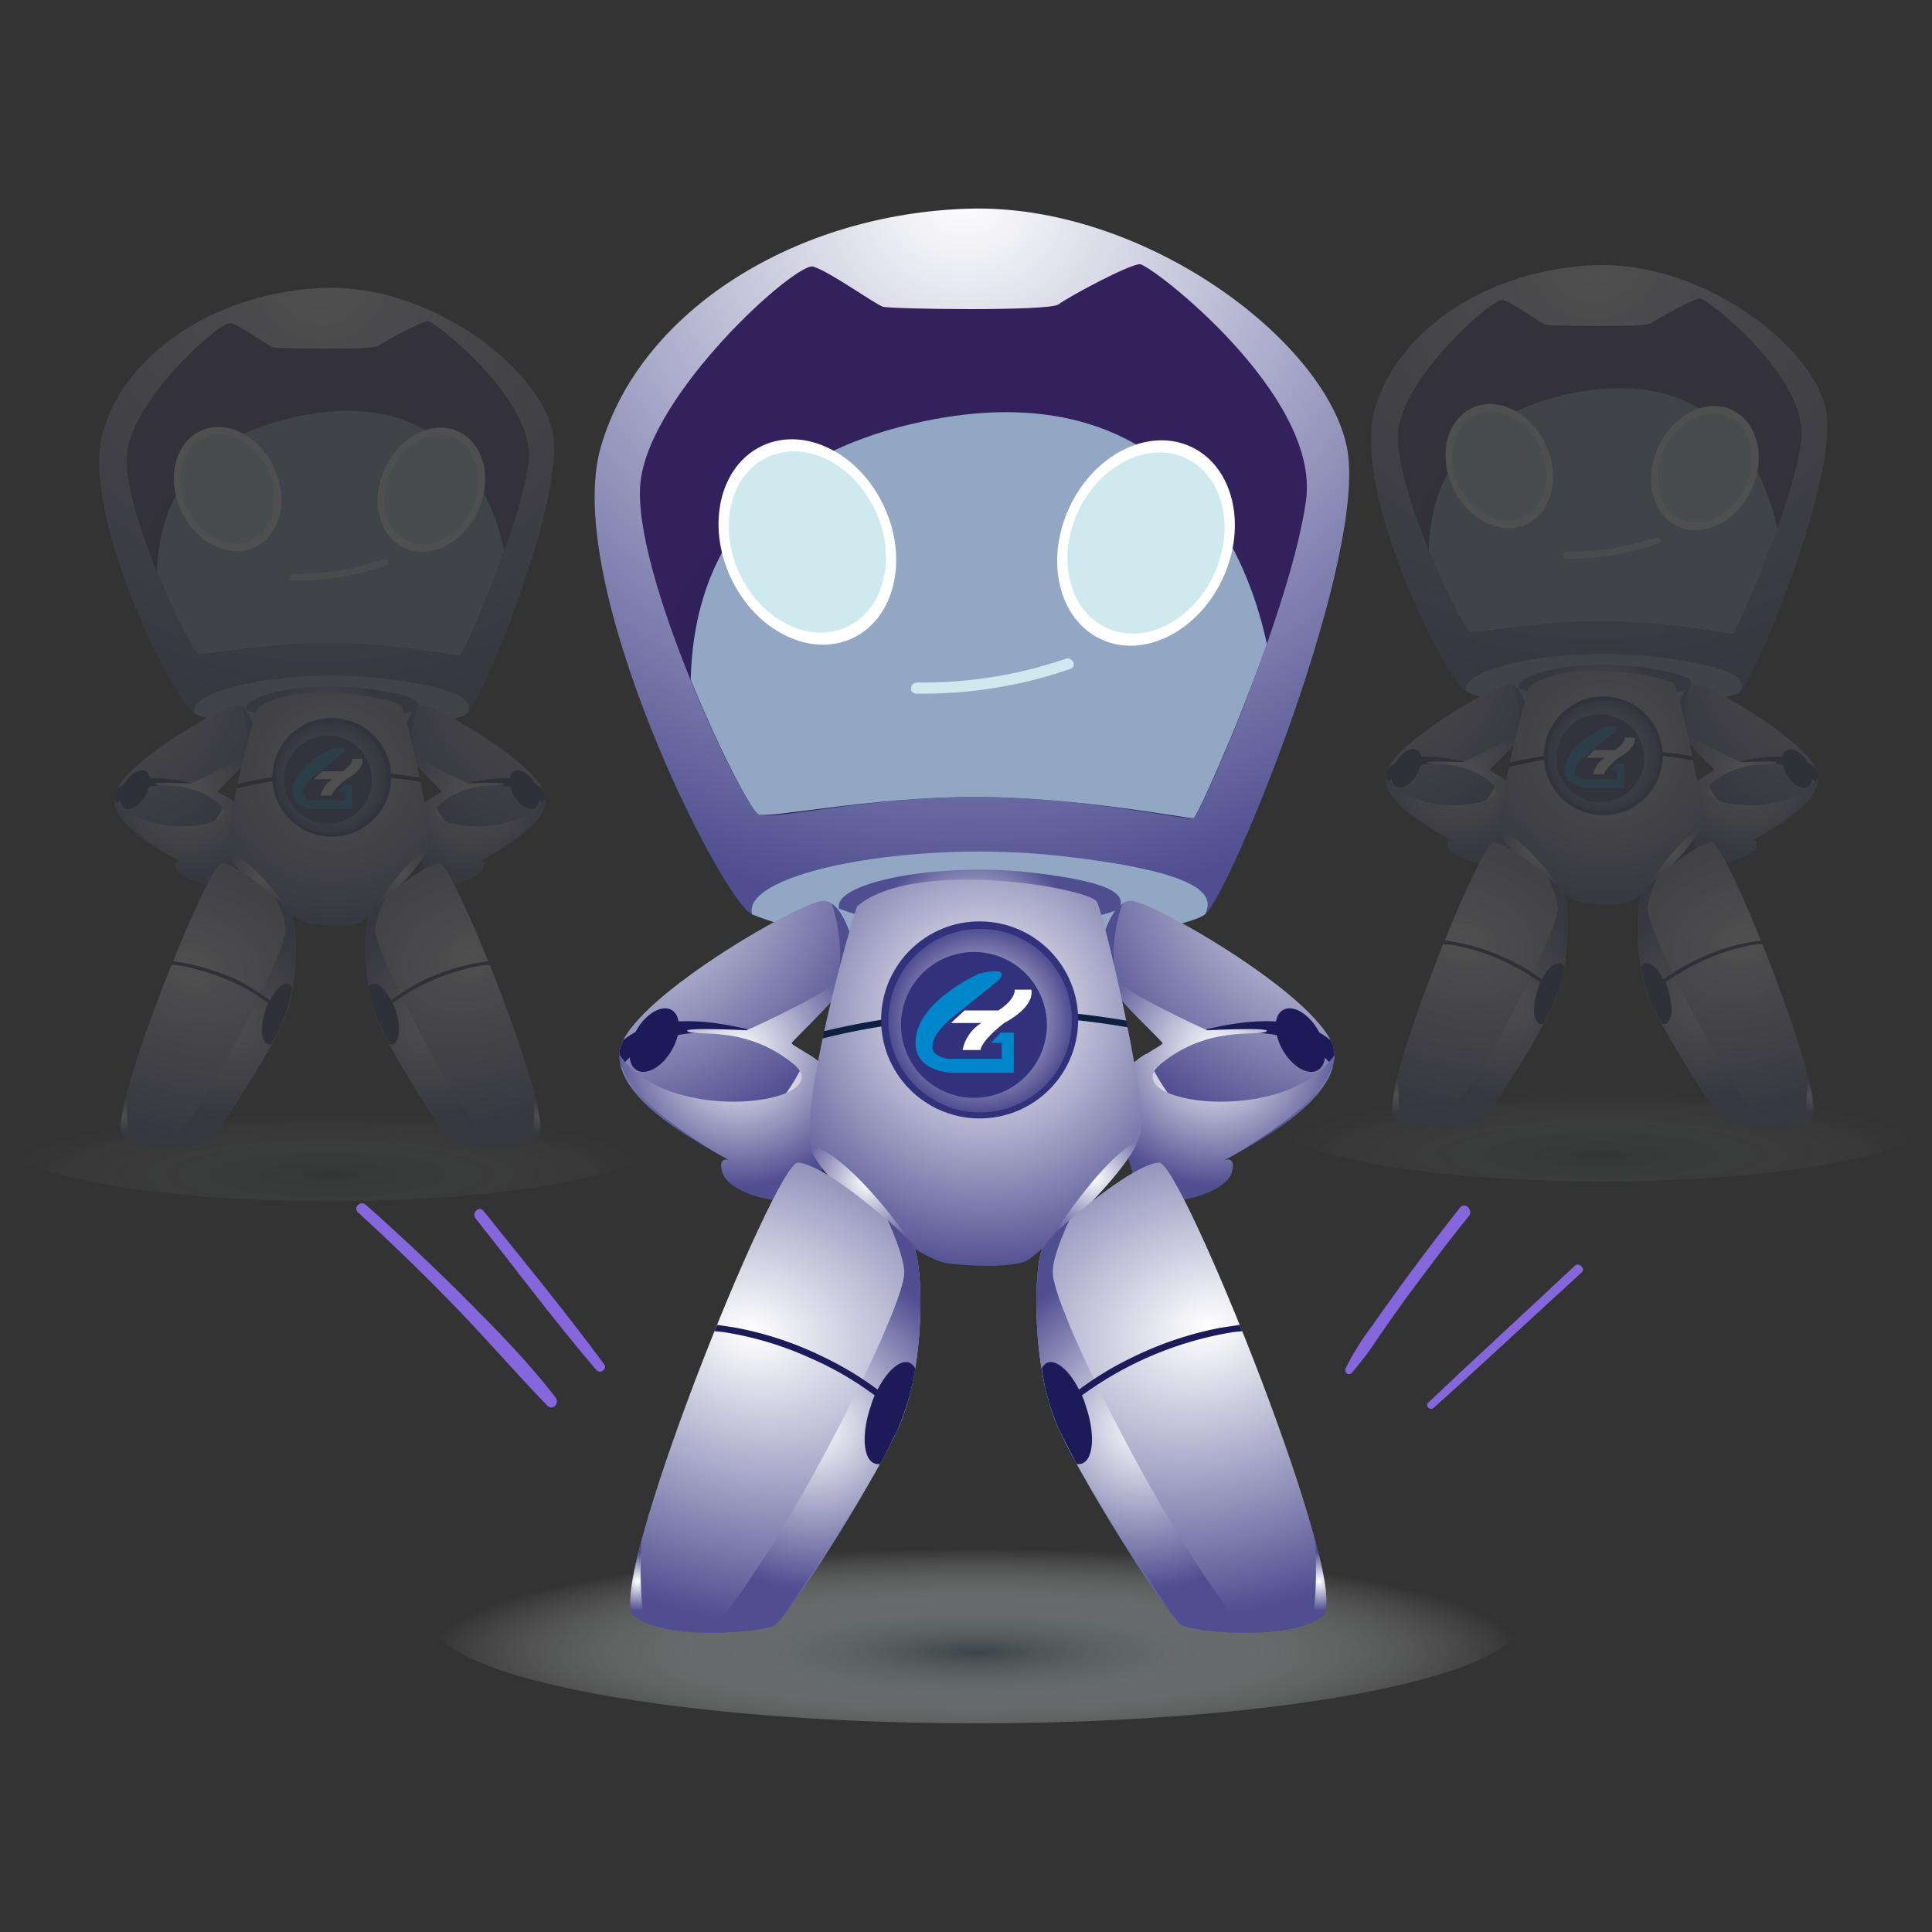 <svg xmlns="http://www.w3.org/2000/svg" xmlns:xlink="http://www.w3.org/1999/xlink" viewBox="0 0 400 400"><rect x="0" y="0" width="400" height="400" fill="#333333" stroke="none"/><defs><style>.cls-1{isolation:isolate;}.cls-2{opacity:0.14;}.cls-14,.cls-18,.cls-23,.cls-3,.cls-33,.cls-40,.cls-44,.cls-5,.cls-55,.cls-62,.cls-66{mix-blend-mode:multiply;}.cls-3{fill:url(#radial-gradient);}.cls-4{fill:url(#radial-gradient-2);}.cls-5{fill:#92a7c4;}.cls-6{fill:url(#radial-gradient-3);}.cls-7{fill:url(#radial-gradient-4);}.cls-8{fill:#fff;}.cls-9{fill:#ceeaef;}.cls-10{fill:url(#radial-gradient-5);}.cls-11{fill:#1b1b59;}.cls-12{fill:url(#radial-gradient-6);}.cls-13{fill:url(#radial-gradient-7);}.cls-14{fill:url(#radial-gradient-8);}.cls-15{fill:url(#radial-gradient-9);}.cls-16{fill:url(#radial-gradient-10);}.cls-17{fill:url(#radial-gradient-11);}.cls-18{fill:url(#radial-gradient-12);}.cls-19{fill:url(#radial-gradient-13);}.cls-20{fill:#0d2042;}.cls-21{fill:#32327c;}.cls-22{fill:url(#radial-gradient-14);}.cls-24{fill:url(#radial-gradient-15);}.cls-25{fill:url(#radial-gradient-16);}.cls-26{fill:url(#radial-gradient-17);}.cls-27{fill:url(#radial-gradient-18);}.cls-28{fill:url(#radial-gradient-19);}.cls-29{fill:url(#radial-gradient-20);}.cls-30{fill:url(#radial-gradient-21);}.cls-31{fill:url(#radial-gradient-22);}.cls-32{fill:#0087cb;}.cls-33{fill:url(#radial-gradient-23);}.cls-34{fill:url(#radial-gradient-24);}.cls-35{fill:url(#radial-gradient-25);}.cls-36{fill:url(#radial-gradient-26);}.cls-37{fill:url(#radial-gradient-27);}.cls-38{fill:url(#radial-gradient-28);}.cls-39{fill:url(#radial-gradient-29);}.cls-40{fill:url(#radial-gradient-30);}.cls-41{fill:url(#radial-gradient-31);}.cls-42{fill:url(#radial-gradient-32);}.cls-43{fill:url(#radial-gradient-33);}.cls-44{fill:url(#radial-gradient-34);}.cls-45{fill:url(#radial-gradient-35);}.cls-46{fill:url(#radial-gradient-36);}.cls-47{fill:url(#radial-gradient-37);}.cls-48{fill:url(#radial-gradient-38);}.cls-49{fill:url(#radial-gradient-39);}.cls-50{fill:url(#radial-gradient-40);}.cls-51{fill:url(#radial-gradient-41);}.cls-52{fill:url(#radial-gradient-42);}.cls-53{fill:url(#radial-gradient-43);}.cls-54{fill:url(#radial-gradient-44);}.cls-55{fill:url(#radial-gradient-45);}.cls-56{fill:url(#radial-gradient-46);}.cls-57{fill:url(#radial-gradient-47);}.cls-58{fill:url(#radial-gradient-48);}.cls-59{fill:url(#radial-gradient-49);}.cls-60{fill:url(#radial-gradient-50);}.cls-61{fill:url(#radial-gradient-51);}.cls-62{fill:url(#radial-gradient-52);}.cls-63{fill:url(#radial-gradient-53);}.cls-64{fill:url(#radial-gradient-54);}.cls-65{fill:url(#radial-gradient-55);}.cls-66{fill:url(#radial-gradient-56);}.cls-67{fill:url(#radial-gradient-57);}.cls-68{fill:url(#radial-gradient-58);}.cls-69{fill:url(#radial-gradient-59);}.cls-70{fill:url(#radial-gradient-60);}.cls-71{fill:url(#radial-gradient-61);}.cls-72{fill:url(#radial-gradient-62);}.cls-73{fill:url(#radial-gradient-63);}.cls-74{fill:url(#radial-gradient-64);}.cls-75{fill:url(#radial-gradient-65);}.cls-76{fill:url(#radial-gradient-66);}.cls-77{fill:#8666dd;}</style><radialGradient id="radial-gradient" cx="331.59" cy="-5876.74" r="68.41" gradientTransform="translate(0 1355.7) scale(1 0.19)" gradientUnits="userSpaceOnUse"><stop offset="0" stop-color="#3a4648"/><stop offset="1" stop-color="#fff" stop-opacity="0"/></radialGradient><radialGradient id="radial-gradient-2" cx="330.06" cy="106.44" r="93.26" gradientTransform="translate(0 -48.9) scale(1 0.96)" gradientUnits="userSpaceOnUse"><stop offset="0" stop-color="#fff"/><stop offset="1" stop-color="#4e4e91"/></radialGradient><radialGradient id="radial-gradient-3" cx="331.4" cy="147.31" r="12.75" gradientTransform="matrix(1, 0, 0, 1, 0, 0)" xlink:href="#radial-gradient-2"/><radialGradient id="radial-gradient-4" cx="328.69" cy="120.48" r="40.2" gradientUnits="userSpaceOnUse"><stop offset="0" stop-color="#182442"/><stop offset="1" stop-color="#33215d"/></radialGradient><radialGradient id="radial-gradient-5" cx="285.07" cy="134.84" r="38.34" gradientTransform="matrix(1, 0, 0, 1, 0, 0)" xlink:href="#radial-gradient-2"/><radialGradient id="radial-gradient-6" cx="305.49" cy="163.58" r="14.56" gradientTransform="matrix(1, 0, 0, 1, 0, 0)" xlink:href="#radial-gradient-2"/><radialGradient id="radial-gradient-7" cx="305.49" cy="163.58" r="14.56" gradientTransform="matrix(1, 0, 0, 1, 0, 0)" xlink:href="#radial-gradient-2"/><radialGradient id="radial-gradient-8" cx="301.79" cy="160.55" r="16.86" gradientTransform="matrix(1, 0, 0, 1, 0, 0)" xlink:href="#radial-gradient-2"/><radialGradient id="radial-gradient-9" cx="503.86" cy="134.84" r="38.34" gradientTransform="matrix(-1, 0, 0, 1, 882.13, 0)" xlink:href="#radial-gradient-2"/><radialGradient id="radial-gradient-10" cx="524.28" cy="163.58" r="14.56" gradientTransform="matrix(-1, 0, 0, 1, 882.13, 0)" xlink:href="#radial-gradient-2"/><radialGradient id="radial-gradient-11" cx="524.28" cy="163.58" r="14.56" gradientTransform="matrix(-1, 0, 0, 1, 882.13, 0)" xlink:href="#radial-gradient-2"/><radialGradient id="radial-gradient-12" cx="361.54" cy="160.55" r="16.86" gradientTransform="matrix(1, 0, 0, 1, 0, 0)" xlink:href="#radial-gradient-2"/><radialGradient id="radial-gradient-13" cx="332.55" cy="155.71" r="32.7" gradientTransform="matrix(1, 0, 0, 1, 0, 0)" xlink:href="#radial-gradient-2"/><radialGradient id="radial-gradient-14" cx="332.02" cy="156.54" r="11.51" gradientTransform="matrix(1, 0, 0, 1, 0, 0)" xlink:href="#radial-gradient-2"/><radialGradient id="radial-gradient-15" cx="317.84" cy="176.8" r="9.35" gradientTransform="matrix(1, 0, 0, 1, 0, 0)" xlink:href="#radial-gradient-2"/><radialGradient id="radial-gradient-16" cx="346.34" cy="176.24" r="8.85" gradientTransform="matrix(1, 0, 0, 1, 0, 0)" xlink:href="#radial-gradient-2"/><radialGradient id="radial-gradient-17" cx="206.67" cy="300.68" r="44.13" gradientTransform="matrix(1.06, 0, 0.17, 0.84, 32.61, -57.54)" xlink:href="#radial-gradient-2"/><radialGradient id="radial-gradient-18" cx="311.36" cy="207.4" r="20.52" gradientTransform="matrix(1, 0, 0, 1, 0, 0)" xlink:href="#radial-gradient-2"/><radialGradient id="radial-gradient-19" cx="289.15" cy="226.8" r="3.7" gradientTransform="matrix(1, 0, 0, 1, 0, 0)" xlink:href="#radial-gradient-2"/><radialGradient id="radial-gradient-20" cx="214.44" cy="300.64" r="44.13" gradientTransform="matrix(-1.06, 0, -0.17, 0.84, 639.3, -57.54)" xlink:href="#radial-gradient-2"/><radialGradient id="radial-gradient-21" cx="352.31" cy="207.4" r="20.52" gradientTransform="matrix(1, 0, 0, 1, 0, 0)" xlink:href="#radial-gradient-2"/><radialGradient id="radial-gradient-22" cx="374.52" cy="226.8" r="3.7" gradientTransform="matrix(1, 0, 0, 1, 0, 0)" xlink:href="#radial-gradient-2"/><radialGradient id="radial-gradient-23" cx="68.19" cy="-5854.88" r="68.19" xlink:href="#radial-gradient"/><radialGradient id="radial-gradient-24" cx="66.66" cy="111.38" r="92.97" xlink:href="#radial-gradient-2"/><radialGradient id="radial-gradient-25" cx="67.99" cy="151.76" r="12.71" gradientTransform="matrix(1, 0, 0, 1, 0, 0)" xlink:href="#radial-gradient-2"/><radialGradient id="radial-gradient-26" cx="65.3" cy="125.02" r="40.07" xlink:href="#radial-gradient-4"/><radialGradient id="radial-gradient-27" cx="21.81" cy="139.33" r="38.22" gradientTransform="matrix(1, 0, 0, 1, 0, 0)" xlink:href="#radial-gradient-2"/><radialGradient id="radial-gradient-28" cx="42.17" cy="167.97" r="14.51" gradientTransform="matrix(1, 0, 0, 1, 0, 0)" xlink:href="#radial-gradient-2"/><radialGradient id="radial-gradient-29" cx="42.17" cy="167.97" r="14.51" gradientTransform="matrix(1, 0, 0, 1, 0, 0)" xlink:href="#radial-gradient-2"/><radialGradient id="radial-gradient-30" cx="38.48" cy="164.96" r="16.81" gradientTransform="matrix(1, 0, 0, 1, 0, 0)" xlink:href="#radial-gradient-2"/><radialGradient id="radial-gradient-31" cx="767.42" cy="139.33" r="38.22" gradientTransform="matrix(-1, 0, 0, 1, 882.13, 0)" xlink:href="#radial-gradient-2"/><radialGradient id="radial-gradient-32" cx="787.77" cy="167.97" r="14.51" gradientTransform="matrix(-1, 0, 0, 1, 882.13, 0)" xlink:href="#radial-gradient-2"/><radialGradient id="radial-gradient-33" cx="787.77" cy="167.97" r="14.51" gradientTransform="matrix(-1, 0, 0, 1, 882.13, 0)" xlink:href="#radial-gradient-2"/><radialGradient id="radial-gradient-34" cx="98.04" cy="164.96" r="16.81" gradientTransform="matrix(1, 0, 0, 1, 0, 0)" xlink:href="#radial-gradient-2"/><radialGradient id="radial-gradient-35" cx="69.14" cy="160.13" r="32.6" gradientTransform="matrix(1, 0, 0, 1, 0, 0)" xlink:href="#radial-gradient-2"/><radialGradient id="radial-gradient-36" cx="68.62" cy="160.96" r="11.47" gradientTransform="matrix(1, 0, 0, 1, 0, 0)" xlink:href="#radial-gradient-2"/><radialGradient id="radial-gradient-37" cx="54.48" cy="181.15" r="9.32" gradientTransform="matrix(1, 0, 0, 1, 0, 0)" xlink:href="#radial-gradient-2"/><radialGradient id="radial-gradient-38" cx="82.89" cy="180.59" r="8.83" gradientTransform="matrix(1, 0, 0, 1, 0, 0)" xlink:href="#radial-gradient-2"/><radialGradient id="radial-gradient-39" cx="-42.46" cy="307.19" r="43.99" gradientTransform="matrix(1.06, 0, 0.17, 0.84, 32.61, -57.54)" xlink:href="#radial-gradient-2"/><radialGradient id="radial-gradient-40" cx="48.02" cy="211.66" r="20.46" gradientTransform="matrix(1, 0, 0, 1, 0, 0)" xlink:href="#radial-gradient-2"/><radialGradient id="radial-gradient-41" cx="25.88" cy="231" r="3.69" gradientTransform="matrix(1, 0, 0, 1, 0, 0)" xlink:href="#radial-gradient-2"/><radialGradient id="radial-gradient-42" cx="462.04" cy="304.42" r="43.99" gradientTransform="matrix(-1.06, 0, -0.17, 0.84, 639.3, -57.54)" xlink:href="#radial-gradient-2"/><radialGradient id="radial-gradient-43" cx="88.84" cy="211.66" r="20.46" gradientTransform="matrix(1, 0, 0, 1, 0, 0)" xlink:href="#radial-gradient-2"/><radialGradient id="radial-gradient-44" cx="110.98" cy="231" r="3.69" gradientTransform="matrix(1, 0, 0, 1, 0, 0)" xlink:href="#radial-gradient-2"/><radialGradient id="radial-gradient-45" cx="202.16" cy="-5334.87" r="113.09" xlink:href="#radial-gradient"/><radialGradient id="radial-gradient-46" cx="199.63" cy="93.07" r="154.17" xlink:href="#radial-gradient-2"/><radialGradient id="radial-gradient-47" cx="201.84" cy="195.97" r="21.08" gradientTransform="matrix(1, 0, 0, 1, 0, 0)" xlink:href="#radial-gradient-2"/><radialGradient id="radial-gradient-48" cx="197.37" cy="151.62" r="66.45" xlink:href="#radial-gradient-4"/><radialGradient id="radial-gradient-49" cx="125.25" cy="175.36" r="63.38" gradientTransform="matrix(1, 0, 0, 1, 0, 0)" xlink:href="#radial-gradient-2"/><radialGradient id="radial-gradient-50" cx="159.01" cy="222.86" r="24.06" gradientTransform="matrix(1, 0, 0, 1, 0, 0)" xlink:href="#radial-gradient-2"/><radialGradient id="radial-gradient-51" cx="159.01" cy="222.86" r="24.06" gradientTransform="matrix(1, 0, 0, 1, 0, 0)" xlink:href="#radial-gradient-2"/><radialGradient id="radial-gradient-52" cx="152.9" cy="217.86" r="27.87" gradientTransform="matrix(1, 0, 0, 1, 0, 0)" xlink:href="#radial-gradient-2"/><radialGradient id="radial-gradient-53" cx="602.82" cy="175.36" r="63.38" gradientTransform="matrix(-1, 0, 0, 1, 882.13, 0)" xlink:href="#radial-gradient-2"/><radialGradient id="radial-gradient-54" cx="636.57" cy="222.86" r="24.06" gradientTransform="matrix(-1, 0, 0, 1, 882.13, 0)" xlink:href="#radial-gradient-2"/><radialGradient id="radial-gradient-55" cx="636.57" cy="222.86" r="24.06" gradientTransform="matrix(-1, 0, 0, 1, 882.13, 0)" xlink:href="#radial-gradient-2"/><radialGradient id="radial-gradient-56" cx="251.66" cy="217.86" r="27.87" gradientTransform="matrix(1, 0, 0, 1, 0, 0)" xlink:href="#radial-gradient-2"/><radialGradient id="radial-gradient-57" cx="203.74" cy="209.86" r="54.06" gradientTransform="matrix(1, 0, 0, 1, 0, 0)" xlink:href="#radial-gradient-2"/><radialGradient id="radial-gradient-58" cx="202.87" cy="211.23" r="19.03" gradientTransform="translate(303.4 -63.9) rotate(63.9)" xlink:href="#radial-gradient-2"/><radialGradient id="radial-gradient-59" cx="179.43" cy="244.72" r="15.46" gradientTransform="matrix(1, 0, 0, 1, 0, 0)" xlink:href="#radial-gradient-2"/><radialGradient id="radial-gradient-60" cx="226.55" cy="243.79" r="14.63" gradientTransform="matrix(1, 0, 0, 1, 0, 0)" xlink:href="#radial-gradient-2"/><radialGradient id="radial-gradient-61" cx="52.27" cy="396.82" r="72.96" gradientTransform="matrix(1.06, 0, 0.17, 0.84, 32.61, -57.54)" xlink:href="#radial-gradient-2"/><radialGradient id="radial-gradient-62" cx="168.71" cy="295.3" r="33.92" gradientTransform="matrix(1, 0, 0, 1, 0, 0)" xlink:href="#radial-gradient-2"/><radialGradient id="radial-gradient-63" cx="132" cy="327.37" r="6.12" gradientTransform="matrix(1, 0, 0, 1, 0, 0)" xlink:href="#radial-gradient-2"/><radialGradient id="radial-gradient-64" cx="303.82" cy="395.44" r="72.96" gradientTransform="matrix(-1.06, 0, -0.17, 0.84, 639.3, -57.54)" xlink:href="#radial-gradient-2"/><radialGradient id="radial-gradient-65" cx="236.41" cy="295.3" r="33.92" gradientTransform="matrix(1, 0, 0, 1, 0, 0)" xlink:href="#radial-gradient-2"/><radialGradient id="radial-gradient-66" cx="273.12" cy="327.37" r="6.12" gradientTransform="matrix(1, 0, 0, 1, 0, 0)" xlink:href="#radial-gradient-2"/></defs><g class="cls-1"><g id="Layer_1" data-name="Layer 1"><g class="cls-2"><ellipse class="cls-3" cx="331.6" cy="231.5" rx="68.4" ry="13.1"/><path class="cls-4" d="M303.5,143.2c-3.7-1.4-23.9-41.4-18.9-58.5s24.5-29.2,46.1-29.8S375,71.2,378,84.6s-14.6,56.1-17.7,58.6S322.5,150.9,303.5,143.2Z"/><path class="cls-5" d="M342,135.9c-18.3-2-39.8,2.1-38.5,7.3,19,7.7,53.6,2.5,56.8,0C361.4,140.9,360.4,138,342,135.9Z"/><path class="cls-6" d="M338.2,138c-11.3-1.3-24.6,1.3-23.8,4.5,11.7,4.8,33.1,1.6,35.1,0S349.6,139.3,338.2,138Z"/><path class="cls-7" d="M304.3,130.8c-2-1.2-15.9-30.4-14.8-41.6s19.6-27.7,21.7-27.1,7.7,4.8,8.7,5.1,20.8.6,22-.3,8.8-5.1,10.1-5.1,22.7,16.4,20.9,29.6-13.3,39.5-14.1,39.8-13.6-2.6-27.4-2.6S305.8,131.6,304.3,130.8Z"/><path class="cls-5" d="M323.7,81.8c-20.9,4.9-27.5,18-27.9,32.1,3.6,8.8,7.5,16.3,8.5,16.9s14.1-2.2,27.1-2.2,27,2.8,27.4,2.6,5.3-10.7,9.2-21.8C363.9,90.9,350.8,75.5,323.7,81.8Z"/><ellipse class="cls-8" cx="310.4" cy="96.7" rx="10.6" ry="13.3" transform="translate(-11.7 140.6) rotate(-25.1)"/><ellipse class="cls-9" cx="310.4" cy="96.7" rx="9.3" ry="11.7" transform="translate(-11.7 140.6) rotate(-25.1)"/><ellipse class="cls-8" cx="352.7" cy="96.7" rx="13.3" ry="10.6" transform="translate(115.8 375.3) rotate(-64.9)"/><ellipse class="cls-9" cx="352.7" cy="96.7" rx="11.7" ry="9.3" transform="translate(115.8 375.3) rotate(-64.9)"/><path class="cls-9" d="M342.7,111.3a55.1,55.1,0,0,1-18.5,2.9.8.8,0,0,0-.1,1.5,57.9,57.9,0,0,0,19.3-3.2c.9-.3.2-1.6-.7-1.2Z"/><path class="cls-10" d="M308.4,159.4c0-.3,8.7-8,8.3-10.2-.1-.7-1.5-7.7-4.3-7.6s-24.7,12.6-25.5,18.8,10.6,12,13.9,13.7c-.7-.2-1.5-.2-1,1.5s9.7,5.1,11.4,2.2,3.4-12,2.2-14.3S308.5,159.8,308.4,159.4Z"/><path class="cls-11" d="M287.4,159a4.8,4.8,0,0,0-.5,1.4,3.2,3.2,0,0,0,.3,1.9c2.7-3.7,8.8-5.8,21.2-2.9C308.4,159.4,294.2,153.5,287.4,159Z"/><ellipse class="cls-11" cx="291.2" cy="159.1" rx="4.4" ry="2.5" transform="translate(7.8 331.7) rotate(-60)"/><path class="cls-12" d="M300,174h0Z"/><path class="cls-13" d="M310.5,160.8c-1.2,2.7-5,10.6-13.1,11.3l3.4,2s6.2,3.8,9.9-.1a12.4,12.4,0,0,0,3.1-7.1,6.6,6.6,0,0,0-.4-3.4A9.4,9.4,0,0,0,310.5,160.8Z"/><path class="cls-14" d="M308.4,159.4c0-.3,8.7-8,8.3-10.2-.1-.6-1.1-5.8-3.2-7.3,1.4,4.4,1.2,8.5.5,9.8s-11,6.1-11.2,6.1-8.6-.4-7.3.2,7.3-.8,13.2,4-15.6,8.1-21.8-1.1c0,5.2,10.7,11.5,13.9,13.2-.7-.2-1.5-.2-1,1.5s9.7,5.1,11.4,2.2,3.4-12,2.2-14.3S308.5,159.8,308.4,159.4Z"/><path class="cls-15" d="M354.9,159.4c.1-.3-8.6-8-8.3-10.2.2-.7,1.5-7.7,4.4-7.6s24.6,12.6,25.4,18.8-10.6,12-13.8,13.7c.7-.2,1.5-.2.9,1.5s-9.6,5.1-11.4,2.2-3.4-12-2.2-14.3S354.8,159.8,354.9,159.4Z"/><path class="cls-11" d="M375.9,159a4.8,4.8,0,0,1,.5,1.4,4.1,4.1,0,0,1-.2,1.9c-2.8-3.7-8.8-5.8-21.3-2.9C354.9,159.4,369.2,153.5,375.9,159Z"/><ellipse class="cls-11" cx="372.1" cy="159.1" rx="2.5" ry="4.4" transform="translate(-29.7 207.4) rotate(-30)"/><path class="cls-16" d="M363.4,174h0Z"/><path class="cls-17" d="M352.9,160.8c1.1,2.7,4.9,10.6,13,11.3l-3.3,2s-6.3,3.8-10-.1c-1.8-1.8-2.7-4.6-3.1-7.1a9.8,9.8,0,0,1,.4-3.4A8.7,8.7,0,0,1,352.9,160.8Z"/><path class="cls-18" d="M354.9,159.4c.1-.3-8.6-8-8.3-10.2.2-.6,1.2-5.8,3.3-7.3-1.5,4.4-1.3,8.5-.6,9.8s11,6.1,11.2,6.1,8.6-.4,7.3.2-7.3-.8-13.2,4,15.7,8.1,21.8-1.1c0,5.2-10.7,11.5-13.8,13.2.7-.2,1.5-.2.9,1.5s-9.6,5.1-11.4,2.2-3.4-12-2.2-14.3S354.8,159.8,354.9,159.4Z"/><path class="cls-19" d="M316.6,142.2c-.2.3-7.8,26.7-5.4,31.2S324,186.5,328.1,187s8.4.4,9.8-.4,13.9-11.7,14.4-16.4-4.7-26.8-5.6-28.5S323.9,136.1,316.6,142.2Z"/><path class="cls-20" d="M312.5,157.9a2.9,2.9,0,0,1-.2.9,100.5,100.5,0,0,1,12-2.1,97.5,97.5,0,0,1,16.2-.5,85.2,85.2,0,0,1,10,1.2c0-.2-.1-.5-.1-.8a69.3,69.3,0,0,0-7.8-1,82.7,82.7,0,0,0-16.5.1A106.9,106.9,0,0,0,312.5,157.9Z"/><circle class="cls-21" cx="332" cy="156.5" r="12.3" transform="translate(154.9 478) rotate(-86.4)"/><circle class="cls-22" cx="332" cy="156.5" r="11.5"/><circle class="cls-21" cx="331.3" cy="157" r="9.1"/><g class="cls-23"><path class="cls-24" d="M310.8,172.3a3.6,3.6,0,0,0,.4,1.1c1.8,3.4,8.2,9.1,13,12-3.6-5.1-8.9-11.6-12.8-13Z"/><path class="cls-25" d="M351.8,171.7c-3.3,1.4-8.1,7.8-11.5,13C343.8,181.6,350.1,175.6,351.8,171.7Z"/></g><path class="cls-26" d="M309.2,174.4c-2.8-.1-24.5,53.6-20.5,56.8s16.1,1.9,17.7,1.1,11.5-16.4,15.2-24.3,3.3-21.1,2.2-23S312.7,174.5,309.2,174.4Z"/><g class="cls-23"><path class="cls-27" d="M323.8,185a30.2,30.2,0,0,0-3.3-3.4c1.3,3,2.2,5.5,2,6.9-.6,5.5-15.9,35.5-24.4,44.7a26.1,26.1,0,0,0,8.3-.9c1.5-.8,11.5-16.4,15.2-24.3S324.9,186.9,323.8,185Z"/><path class="cls-28" d="M289.6,221.6c-1.3,5.2-1.8,8.8-.9,9.6l1.4.8C289.5,229.4,289.5,225.8,289.6,221.6Z"/></g><path class="cls-11" d="M323.9,200.1a1.4,1.4,0,0,0-.8-.7c-1.1-.3-2.7,1.1-3.9,3.4a36.2,36.2,0,0,0-6.8-4.1,42.3,42.3,0,0,0-10.9-3.6l-2.4-.4-.3.8h1.1a44.8,44.8,0,0,1,10.8,3.2,51.2,51.2,0,0,1,8.2,4.7,7.8,7.8,0,0,0-.5,1.4c-1.2,3.5-1,6.7.4,7.2h.7c.8-1.5,1.6-2.9,2.1-4.1A27.9,27.9,0,0,0,323.9,200.1Z"/><path class="cls-29" d="M354.5,174.4c2.8-.1,24.4,53.6,20.5,56.8s-16.1,1.9-17.7,1.1S345.8,215.9,342,208s-3.2-21.1-2.1-23S350.9,174.5,354.5,174.4Z"/><g class="cls-23"><path class="cls-30" d="M339.9,185a18.6,18.6,0,0,1,3.3-3.4c-1.4,3-2.2,5.5-2,6.9.5,5.5,15.8,35.5,24.3,44.7a25.7,25.7,0,0,1-8.2-.9c-1.6-.8-11.5-16.4-15.3-24.3S338.8,186.9,339.9,185Z"/><path class="cls-31" d="M374,221.6c1.4,5.2,1.9,8.8,1,9.6l-1.4.8A47,47,0,0,0,374,221.6Z"/></g><path class="cls-11" d="M339.8,200.1a1.6,1.6,0,0,1,.7-.7c1.2-.3,2.7,1.1,3.9,3.4a40.5,40.5,0,0,1,6.9-4.1,41.1,41.1,0,0,1,10.9-3.6l2.4-.4.3.8h-1.2a44,44,0,0,0-10.7,3.2,47.2,47.2,0,0,0-8.2,4.7,7.8,7.8,0,0,1,.5,1.4c1.2,3.5,1,6.7-.5,7.2h-.7L342,208A27.9,27.9,0,0,1,339.8,200.1Z"/><path class="cls-8" d="M330.1,155.3h4.2s2.1-1.2,2.1-2.6h2s.8,1.9-3.3,4.2c0,0-2.8,2.1-3,3.4h-2.3a5.5,5.5,0,0,1,2.4-3.4h-3.8Z"/><path class="cls-32" d="M333.5,159.4l1.2-1.3h1.6v5h-7.9s-5.2-.1-4.3-4.7,7.8-7.7,7.8-7.7,4.1-1.1,2.5.8c0,0-4.1,3.2-4.8,3.9s-4.4,3-3.4,5.1a3.1,3.1,0,0,0,2.4.8h6.2v-1.9Z"/></g><g class="cls-2"><ellipse class="cls-33" cx="68.2" cy="235.7" rx="68.2" ry="13"/><path class="cls-34" d="M40.2,147.7c-3.7-1.5-23.9-41.3-18.9-58.3s24.4-29.1,46-29.8,44.2,16.3,47.1,29.7-14.5,55.9-17.6,58.4S59.1,155.3,40.2,147.7Z"/><path class="cls-5" d="M78.6,140.4c-18.3-2-39.7,2.1-38.4,7.3,18.9,7.6,53.5,2.5,56.6,0C97.9,145.4,96.9,142.5,78.6,140.4Z"/><path class="cls-35" d="M74.8,142.5c-11.3-1.3-24.6,1.2-23.8,4.5,11.8,4.7,33.1,1.5,35,0S86.1,143.7,74.8,142.5Z"/><path class="cls-36" d="M41,135.3c-2-1.2-15.9-30.3-14.7-41.5S45.7,66.2,47.9,66.9s7.6,4.7,8.6,5,20.8.6,21.9-.3,8.9-5.1,10.2-5.1S111.2,82.9,109.4,96s-13.3,39.4-14.1,39.7-13.6-2.6-27.3-2.6S42.5,136.1,41,135.3Z"/><path class="cls-5" d="M60.3,86.5c-20.8,4.8-27.4,17.9-27.8,31.9,3.6,8.8,7.5,16.3,8.5,16.9s14-2.2,27-2.2,26.9,2.8,27.3,2.6,5.3-10.7,9.1-21.7C100.4,95.5,87.3,80.2,60.3,86.5Z"/><ellipse class="cls-8" cx="47.1" cy="101.3" rx="10.6" ry="13.3" transform="translate(-38.5 29.5) rotate(-25.1)"/><ellipse class="cls-9" cx="47.1" cy="101.3" rx="9.3" ry="11.7" transform="translate(-38.5 29.5) rotate(-25.1)"/><ellipse class="cls-8" cx="89.3" cy="101.3" rx="13.3" ry="10.6" transform="translate(-40.3 139.3) rotate(-64.9)"/><ellipse class="cls-9" cx="89.3" cy="101.3" rx="11.7" ry="9.3" transform="translate(-40.3 139.3) rotate(-64.9)"/><path class="cls-9" d="M79.3,115.8a52.8,52.8,0,0,1-18.5,3c-.9,0-1.1,1.4-.1,1.4a57.2,57.2,0,0,0,19.2-3.1c.9-.3.3-1.6-.6-1.3Z"/><path class="cls-37" d="M45.1,163.9c-.1-.4,8.6-8.1,8.2-10.2S51.9,146,49,146s-24.5,12.6-25.3,18.8,10.5,11.9,13.8,13.7c-.7-.3-1.5-.3-1,1.5s9.6,5,11.3,2.1,3.5-11.9,2.3-14.2S45.2,164.2,45.1,163.9Z"/><path class="cls-11" d="M24.1,163.4a4.3,4.3,0,0,0-.4,1.4,4.1,4.1,0,0,0,.2,1.9c2.7-3.6,8.8-5.7,21.2-2.8C45.1,163.9,30.9,158,24.1,163.4Z"/><ellipse class="cls-11" cx="27.9" cy="163.5" rx="4.4" ry="2.5" transform="translate(-127.6 105.9) rotate(-60)"/><path class="cls-38" d="M36.7,178.4h.8A1.2,1.2,0,0,0,36.7,178.4Z"/><path class="cls-39" d="M47.1,165.2c-1.1,2.7-4.9,10.6-13,11.3l3.4,2s6.2,3.7,9.9-.1a13.4,13.4,0,0,0,3.1-7.1,9.8,9.8,0,0,0-.4-3.4A9.7,9.7,0,0,0,47.1,165.2Z"/><path class="cls-40" d="M45.1,163.9c-.1-.4,8.6-8.1,8.2-10.2-.1-.6-1.1-5.9-3.2-7.3,1.5,4.3,1.3,8.4.6,9.7s-11,6.1-11.2,6.1-8.6-.4-7.3.2,7.3-.8,13.2,4-15.6,8-21.8-1.1c.1,5.2,10.7,11.5,13.9,13.2-.7-.3-1.5-.3-1,1.5s9.6,5,11.3,2.1,3.5-11.9,2.3-14.2S45.2,164.2,45.1,163.9Z"/><path class="cls-41" d="M91.4,163.9c.1-.4-8.6-8.1-8.2-10.2s1.5-7.7,4.3-7.7,24.6,12.6,25.4,18.8-10.6,11.9-13.8,13.7c.7-.3,1.5-.3.9,1.5s-9.6,5-11.3,2.1-3.5-11.9-2.2-14.2S91.4,164.2,91.4,163.9Z"/><path class="cls-11" d="M112.4,163.4a12.1,12.1,0,0,1,.5,1.4,4.2,4.2,0,0,1-.3,1.9c-2.7-3.6-8.8-5.7-21.2-2.8C91.4,163.9,105.6,158,112.4,163.4Z"/><ellipse class="cls-11" cx="108.6" cy="163.5" rx="2.5" ry="4.4" transform="translate(-67.2 76.2) rotate(-30)"/><path class="cls-42" d="M99.8,178.4h-.7A.9.9,0,0,1,99.8,178.4Z"/><path class="cls-43" d="M89.4,165.2c1.1,2.7,5,10.6,13,11.3l-3.3,2s-6.3,3.7-10-.1a12.6,12.6,0,0,1-3-7.1,6.6,6.6,0,0,1,.4-3.4A8.4,8.4,0,0,1,89.4,165.2Z"/><path class="cls-44" d="M91.4,163.9c.1-.4-8.6-8.1-8.2-10.2.1-.6,1.1-5.9,3.2-7.3-1.5,4.3-1.2,8.4-.5,9.7s10.9,6.1,11.1,6.1,8.6-.4,7.3.2-7.3-.8-13.1,4,15.5,8,21.7-1.1c-.1,5.2-10.7,11.5-13.8,13.2.7-.3,1.5-.3.9,1.5s-9.6,5-11.3,2.1-3.5-11.9-2.2-14.2S91.4,164.2,91.4,163.9Z"/><path class="cls-45" d="M53.3,146.7c-.3.2-7.9,26.6-5.5,31.1s12.8,13,16.9,13.5,8.4.4,9.8-.3,13.8-11.7,14.3-16.4-4.7-26.8-5.6-28.4S60.5,140.6,53.3,146.7Z"/><path class="cls-20" d="M49.2,162.3a2.9,2.9,0,0,0-.2.9,118.4,118.4,0,0,1,11.9-2.1,86.9,86.9,0,0,1,16.1-.4,84.4,84.4,0,0,1,10.1,1.2c-.1-.3-.1-.6-.2-.9-2.6-.4-5.2-.8-7.8-1a88.8,88.8,0,0,0-16.3.1A101.5,101.5,0,0,0,49.2,162.3Z"/><circle class="cls-21" cx="68.6" cy="161" r="12.3" transform="translate(-96.3 219.3) rotate(-86.4)"/><circle class="cls-46" cx="68.6" cy="161" r="11.5"/><circle class="cls-21" cx="67.9" cy="161.4" r="9.1"/><g class="cls-23"><path class="cls-47" d="M47.5,176.6l.3,1.2c1.9,3.3,8.2,9.1,13,11.9-3.6-5-8.9-11.6-12.8-12.9Z"/><path class="cls-48" d="M88.3,176.1c-3.3,1.3-8,7.7-11.4,12.9C80.4,186,86.6,180,88.3,176.1Z"/></g><path class="cls-49" d="M45.9,178.7c-2.8-.1-24.4,53.5-20.5,56.6s16.1,2,17.6,1.2,11.5-16.3,15.3-24.2,3.2-21.1,2.1-23S49.4,178.9,45.9,178.7Z"/><g class="cls-23"><path class="cls-50" d="M60.4,189.3a23,23,0,0,0-3.3-3.4c1.4,3,2.2,5.5,2,6.9-.5,5.5-15.8,35.4-24.3,44.6,3.9,0,7.4-.5,8.2-.9s11.5-16.3,15.3-24.2S61.5,191.2,60.4,189.3Z"/><path class="cls-51" d="M26.4,225.9c-1.4,5-1.9,8.7-1,9.4l1.4.8A45.4,45.4,0,0,1,26.4,225.9Z"/></g><path class="cls-11" d="M60.5,204.4a1.6,1.6,0,0,0-.7-.7c-1.2-.4-2.7,1.1-3.9,3.4a54.3,54.3,0,0,0-6.8-4.2,46.2,46.2,0,0,0-10.9-3.5l-2.4-.4-.3.8h1.1a46.2,46.2,0,0,1,10.8,3.2,36.4,36.4,0,0,1,8.1,4.7c-.2.4-.3.9-.5,1.3-1.2,3.5-1,6.7.5,7.2h.7c.8-1.4,1.5-2.8,2.1-4A31.6,31.6,0,0,0,60.5,204.4Z"/><path class="cls-52" d="M91,178.7c2.8-.1,24.4,53.5,20.4,56.6s-16,2-17.6,1.2-11.5-16.3-15.2-24.2-3.2-21.1-2.1-23S87.5,178.9,91,178.7Z"/><g class="cls-23"><path class="cls-53" d="M76.5,189.3a18.6,18.6,0,0,1,3.3-3.4c-1.4,3-2.2,5.5-2.1,6.9.6,5.5,15.8,35.4,24.3,44.6-3.8,0-7.4-.5-8.2-.9s-11.5-16.3-15.2-24.2S75.4,191.2,76.5,189.3Z"/><path class="cls-54" d="M110.5,225.9c1.3,5,1.9,8.7.9,9.4a5.7,5.7,0,0,1-1.3.8A45.4,45.4,0,0,0,110.5,225.9Z"/></g><path class="cls-11" d="M76.3,204.4a1.8,1.8,0,0,1,.8-.7c1.1-.4,2.7,1.1,3.9,3.4a42.9,42.9,0,0,1,6.8-4.2,44.8,44.8,0,0,1,10.9-3.5l2.3-.4a2,2,0,0,1,.4.8h-1.2a44,44,0,0,0-10.7,3.2,39.5,39.5,0,0,0-8.2,4.7l.6,1.3c1.1,3.5.9,6.7-.5,7.2h-.7c-.8-1.4-1.5-2.8-2.1-4A31.6,31.6,0,0,1,76.3,204.4Z"/><path class="cls-8" d="M66.7,159.7h4.2s2.1-1.2,2.1-2.6h2s.8,2-3.3,4.2c0,0-2.8,2.1-3,3.4H66.4a5.5,5.5,0,0,1,2.4-3.4H65Z"/><path class="cls-32" d="M70,163.8l1.3-1.3h1.6v5H65s-5.2-.1-4.3-4.7,7.8-7.7,7.8-7.7,4-1.1,2.5.8l-4.8,3.9s-4.4,3-3.3,5.1a2.8,2.8,0,0,0,2.3.8h6.2v-1.9Z"/></g><ellipse class="cls-55" cx="202.2" cy="335.2" rx="113.1" ry="21.6"/><path class="cls-56" d="M155.7,189.3c-6.1-2.5-39.5-68.5-31.3-96.8s40.5-48.3,76.3-49.3S274,70.1,278.8,92.3s-24.1,92.8-29.3,97S187.2,201.9,155.7,189.3Z"/><path class="cls-5" d="M219.4,177.2c-30.3-3.4-65.9,3.4-63.7,12.1,31.5,12.6,88.7,4.1,93.8,0C251.4,185.5,249.8,180.6,219.4,177.2Z"/><path class="cls-57" d="M213.1,180.6c-18.8-2.1-40.7,2.1-39.4,7.5,19.5,7.8,54.8,2.5,58,0C232.9,185.7,231.9,182.7,213.1,180.6Z"/><path class="cls-58" d="M157,168.6c-3.3-1.9-26.3-50.2-24.4-68.7s32.3-45.8,35.8-44.7,12.8,7.8,14.4,8.3,34.5,1,36.4-.5,14.6-8.3,16.8-8.3,37.4,27,34.4,48.9-21.9,65.3-23.3,65.8-22.5-4.4-45.3-4.4S159.5,170,157,168.6Z"/><path class="cls-5" d="M189.1,87.7c-34.5,8-45.5,29.7-46.1,53,5.9,14.5,12.4,26.9,14,27.9s23.3-3.6,44.8-3.6,44.6,4.6,45.3,4.4,8.7-17.8,15.2-36.1C255.6,102.8,233.9,77.3,189.1,87.7Z"/><ellipse class="cls-8" cx="167.1" cy="112.3" rx="17.5" ry="22" transform="translate(-31.8 81.4) rotate(-25.1)"/><ellipse class="cls-9" cx="167.1" cy="112.3" rx="15.5" ry="19.4" transform="translate(-31.8 81.4) rotate(-25.1)"/><ellipse class="cls-8" cx="237.1" cy="112.3" rx="22" ry="17.5" transform="translate(35 279.5) rotate(-64.9)"/><ellipse class="cls-9" cx="237.1" cy="112.3" rx="19.4" ry="15.5" transform="translate(35 279.5) rotate(-64.9)"/><path class="cls-9" d="M220.6,136.4a91,91,0,0,1-30.7,4.9c-1.5,0-1.8,2.3-.2,2.3a93.1,93.1,0,0,0,31.9-5.1c1.5-.5.4-2.6-1-2.1Z"/><path class="cls-59" d="M163.9,216c-.1-.5,14.2-13.3,13.6-16.9-.2-1.1-2.4-12.7-7.1-12.6s-40.8,20.9-42.1,31.1,17.6,19.8,22.9,22.7c-1.1-.4-2.5-.4-1.6,2.5,1.4,4.8,16,8.3,18.8,3.5s5.7-19.8,3.7-23.5S164,216.6,163.9,216Z"/><path class="cls-11" d="M129.1,215.3a7.9,7.9,0,0,0-.8,2.3,7.2,7.2,0,0,0,.4,3.2c4.5-6.1,14.6-9.6,35.2-4.8C163.9,216,140.3,206.2,129.1,215.3Z"/><ellipse class="cls-11" cx="135.4" cy="215.4" rx="7.2" ry="4.2" transform="translate(-118.8 224.9) rotate(-60)"/><path class="cls-60" d="M149.9,240.2h1.3A2,2,0,0,0,149.9,240.2Z"/><path class="cls-61" d="M167.2,218.2c-1.8,4.6-8.2,17.6-21.6,18.8,2.3,1.5,4.4,2.6,5.6,3.3s10.3,6.2,16.5-.2c2.9-3.1,4.5-7.5,5.1-11.7.1-2.5-.1-4.5-.7-5.6A13.5,13.5,0,0,0,167.2,218.2Z"/><path class="cls-62" d="M163.9,216c-.1-.5,14.2-13.3,13.6-16.9-.2-1-1.8-9.7-5.3-12,2.4,7.1,2,14,.9,16.1s-18.2,10.1-18.6,10.1-14.2-.7-12,.3,12-1.3,21.8,6.7-25.8,13.3-36-1.9c.1,8.7,17.7,19.1,22.9,21.9-1.1-.4-2.5-.4-1.6,2.5,1.4,4.8,16,8.3,18.8,3.5s5.7-19.8,3.7-23.5S164,216.6,163.9,216Z"/><path class="cls-63" d="M240.7,216c.1-.5-14.3-13.3-13.6-16.9.2-1.1,2.4-12.7,7.1-12.6s40.7,20.9,42,31.1-17.5,19.8-22.9,22.7c1.2-.4,2.5-.4,1.7,2.5-1.5,4.8-16,8.3-18.9,3.5s-5.7-19.8-3.6-23.5S240.6,216.6,240.7,216Z"/><path class="cls-11" d="M275.4,215.3a5.8,5.8,0,0,1,.8,2.3,7.1,7.1,0,0,1-.3,3.2c-4.5-6.1-14.6-9.6-35.2-4.8C240.7,216,264.3,206.2,275.4,215.3Z"/><ellipse class="cls-11" cx="269.2" cy="215.4" rx="4.2" ry="7.2" transform="translate(-71.6 163.4) rotate(-30)"/><path class="cls-64" d="M254.7,240.2h-1.4C253.8,240.2,254.3,240,254.7,240.2Z"/><path class="cls-65" d="M237.3,218.2c1.9,4.6,8.3,17.6,21.6,18.8-2.3,1.5-4.3,2.6-5.6,3.3s-10.3,6.2-16.4-.2c-3-3.1-4.5-7.5-5.1-11.7-.1-2.5.1-4.5.7-5.6A13.2,13.2,0,0,1,237.3,218.2Z"/><path class="cls-66" d="M240.7,216c.1-.5-14.3-13.3-13.6-16.9.1-1,1.8-9.7,5.3-12-2.5,7.1-2.1,14-.9,16.1s18.2,10.1,18.5,10.1,14.2-.7,12.1.3-12.1-1.3-21.8,6.7,25.8,13.3,36-1.9c-.1,8.7-17.8,19.1-23,21.9,1.2-.4,2.5-.4,1.7,2.5-1.5,4.8-16,8.3-18.9,3.5s-5.7-19.8-3.6-23.5S240.6,216.6,240.7,216Z"/><path class="cls-67" d="M177.5,187.6c-.5.4-13.1,44.1-9.1,51.5s21.3,21.7,28,22.5,13.9.6,16.2-.6,22.9-19.4,23.7-27.2-7.7-44.3-9.2-47.1S189.4,177.5,177.5,187.6Z"/><path class="cls-20" d="M170.6,213.5l-.3,1.5a146.5,146.5,0,0,1,19.8-3.5,149,149,0,0,1,26.7-.8,155.3,155.3,0,0,1,16.7,2l-.3-1.4c-4.3-.7-8.6-1.3-12.9-1.7a153.3,153.3,0,0,0-27.1.2A156.6,156.6,0,0,0,170.6,213.5Z"/><circle class="cls-21" cx="202.9" cy="211.2" r="20.4" transform="translate(-20.7 400.4) rotate(-86.4)"/><circle class="cls-68" cx="202.9" cy="211.2" r="19" transform="translate(-76 300.6) rotate(-63.9)"/><circle class="cls-21" cx="201.7" cy="212" r="15.1" transform="translate(-61.3 83.8) rotate(-20.4)"/><g class="cls-23"><path class="cls-69" d="M167.8,237.2a7.1,7.1,0,0,0,.6,1.9c3,5.6,13.6,15.1,21.5,19.8-5.9-8.4-14.7-19.2-21.2-21.5Z"/><path class="cls-70" d="M235.6,236.3c-5.5,2.3-13.4,12.9-19,21.5C222.4,252.7,232.7,242.8,235.6,236.3Z"/></g><path class="cls-71" d="M165.2,240.7c-4.7-.2-40.5,88.6-33.9,93.9s26.6,3.3,29.1,1.9,19.1-27.1,25.3-40.2,5.4-34.9,3.5-38S171,241,165.2,240.7Z"/><g class="cls-23"><path class="cls-72" d="M189.2,258.3c-.5-1.1-2.7-3.2-5.4-5.7,2.2,5,3.6,9.1,3.4,11.4-1,9.2-26.3,58.8-40.3,74,6.3.1,12.2-.8,13.5-1.5s19.1-27.1,25.3-40.2S191.1,261.4,189.2,258.3Z"/><path class="cls-73" d="M132.8,318.9c-2.2,8.4-3.1,14.4-1.5,15.7a11.6,11.6,0,0,0,2.2,1.3C132.6,331.6,132.5,325.6,132.8,318.9Z"/></g><path class="cls-11" d="M189.5,283.3a2.9,2.9,0,0,0-1.3-1.2c-1.9-.6-4.5,1.7-6.5,5.6a67.8,67.8,0,0,0-11.3-6.8,70.6,70.6,0,0,0-18-6l-3.9-.6-.6,1.3,1.9.2a68.9,68.9,0,0,1,17.8,5.3,66.9,66.9,0,0,1,13.5,7.8,14.3,14.3,0,0,0-.8,2.2c-2,5.8-1.6,11.1.8,11.9a2,2,0,0,0,1.1.1c1.4-2.5,2.5-4.8,3.5-6.8A51.8,51.8,0,0,0,189.5,283.3Z"/><path class="cls-74" d="M240,240.7c4.6-.2,40.4,88.6,33.8,93.9s-26.5,3.3-29.1,1.9-19.1-27.1-25.3-40.2-5.3-34.9-3.5-38S234.2,241,240,240.7Z"/><g class="cls-23"><path class="cls-75" d="M215.9,258.3c.6-1.1,2.7-3.2,5.5-5.7-2.3,5-3.7,9.1-3.4,11.4.9,9.2,26.2,58.8,40.3,74-6.4.1-12.3-.8-13.6-1.5s-19.1-27.1-25.3-40.2S214.1,261.4,215.9,258.3Z"/><path class="cls-76" d="M272.3,318.9c2.3,8.4,3.1,14.4,1.5,15.7a9.1,9.1,0,0,1-2.2,1.3C272.5,331.6,272.6,325.6,272.3,318.9Z"/></g><path class="cls-11" d="M215.7,283.3a2.3,2.3,0,0,1,1.2-1.2c1.9-.6,4.5,1.7,6.5,5.6a67.8,67.8,0,0,1,11.3-6.8,71.9,71.9,0,0,1,18-6l4-.6a11.2,11.2,0,0,0,.5,1.3l-1.9.2A73,73,0,0,0,224,288.9a14.3,14.3,0,0,1,.8,2.2c2,5.8,1.6,11.1-.8,11.9a2,2,0,0,1-1.1.1l-3.5-6.8A47.9,47.9,0,0,1,215.7,283.3Z"/><path class="cls-77" d="M74.1,251q10.4,9.5,20.1,19.5c6.5,6.7,12.6,13.8,19.1,20.5,1.1,1.2,2.7-.5,1.7-1.7-5.7-7.4-12.3-14.1-18.9-20.7s-13.4-13-20.4-19.2c-1.1-.9-2.6.6-1.6,1.6Z"/><path class="cls-77" d="M98.5,252.3c8.3,10.5,16.3,21.2,25,31.4.8.8,2.3-.3,1.6-1.2-8-10.9-16.6-21.3-25-31.8-.9-1.2-2.6.5-1.6,1.6Z"/><path class="cls-77" d="M302.3,250q-6.3,8-12.3,16.2c-2,2.8-4,5.5-5.9,8.3a53.9,53.9,0,0,0-5.5,8.8c-.3.8.5,1.6,1.2,1a64.9,64.9,0,0,0,5.9-7.9c2-2.8,3.9-5.6,5.9-8.3,4.1-5.5,8.2-11,12.5-16.3,1-1.3-.8-3-1.8-1.8Z"/><path class="cls-77" d="M326,262.1c-10.1,9.5-20.3,18.8-30.3,28.3-.7.7.4,1.7,1.1,1.1,10.3-9.2,20.4-18.7,30.6-28,1-.8-.5-2.3-1.4-1.4Z"/><path class="cls-8" d="M199.7,209.2h7s3.4-2,3.4-4.3h3.4s1.2,3.2-5.6,6.9c0,0-4.6,3.5-4.9,5.6h-3.7a8.4,8.4,0,0,1,3.9-5.6h-6.3Z"/><path class="cls-32" d="M205.2,215.9l2-2.1h2.7v8.3h-13s-8.6-.2-7.2-7.8,13-12.7,13-12.7,6.7-1.8,4.1,1.3l-7.9,6.4s-7.3,5-5.6,8.5a4.9,4.9,0,0,0,3.9,1.4h10.2v-3.3Z"/></g></g></svg>